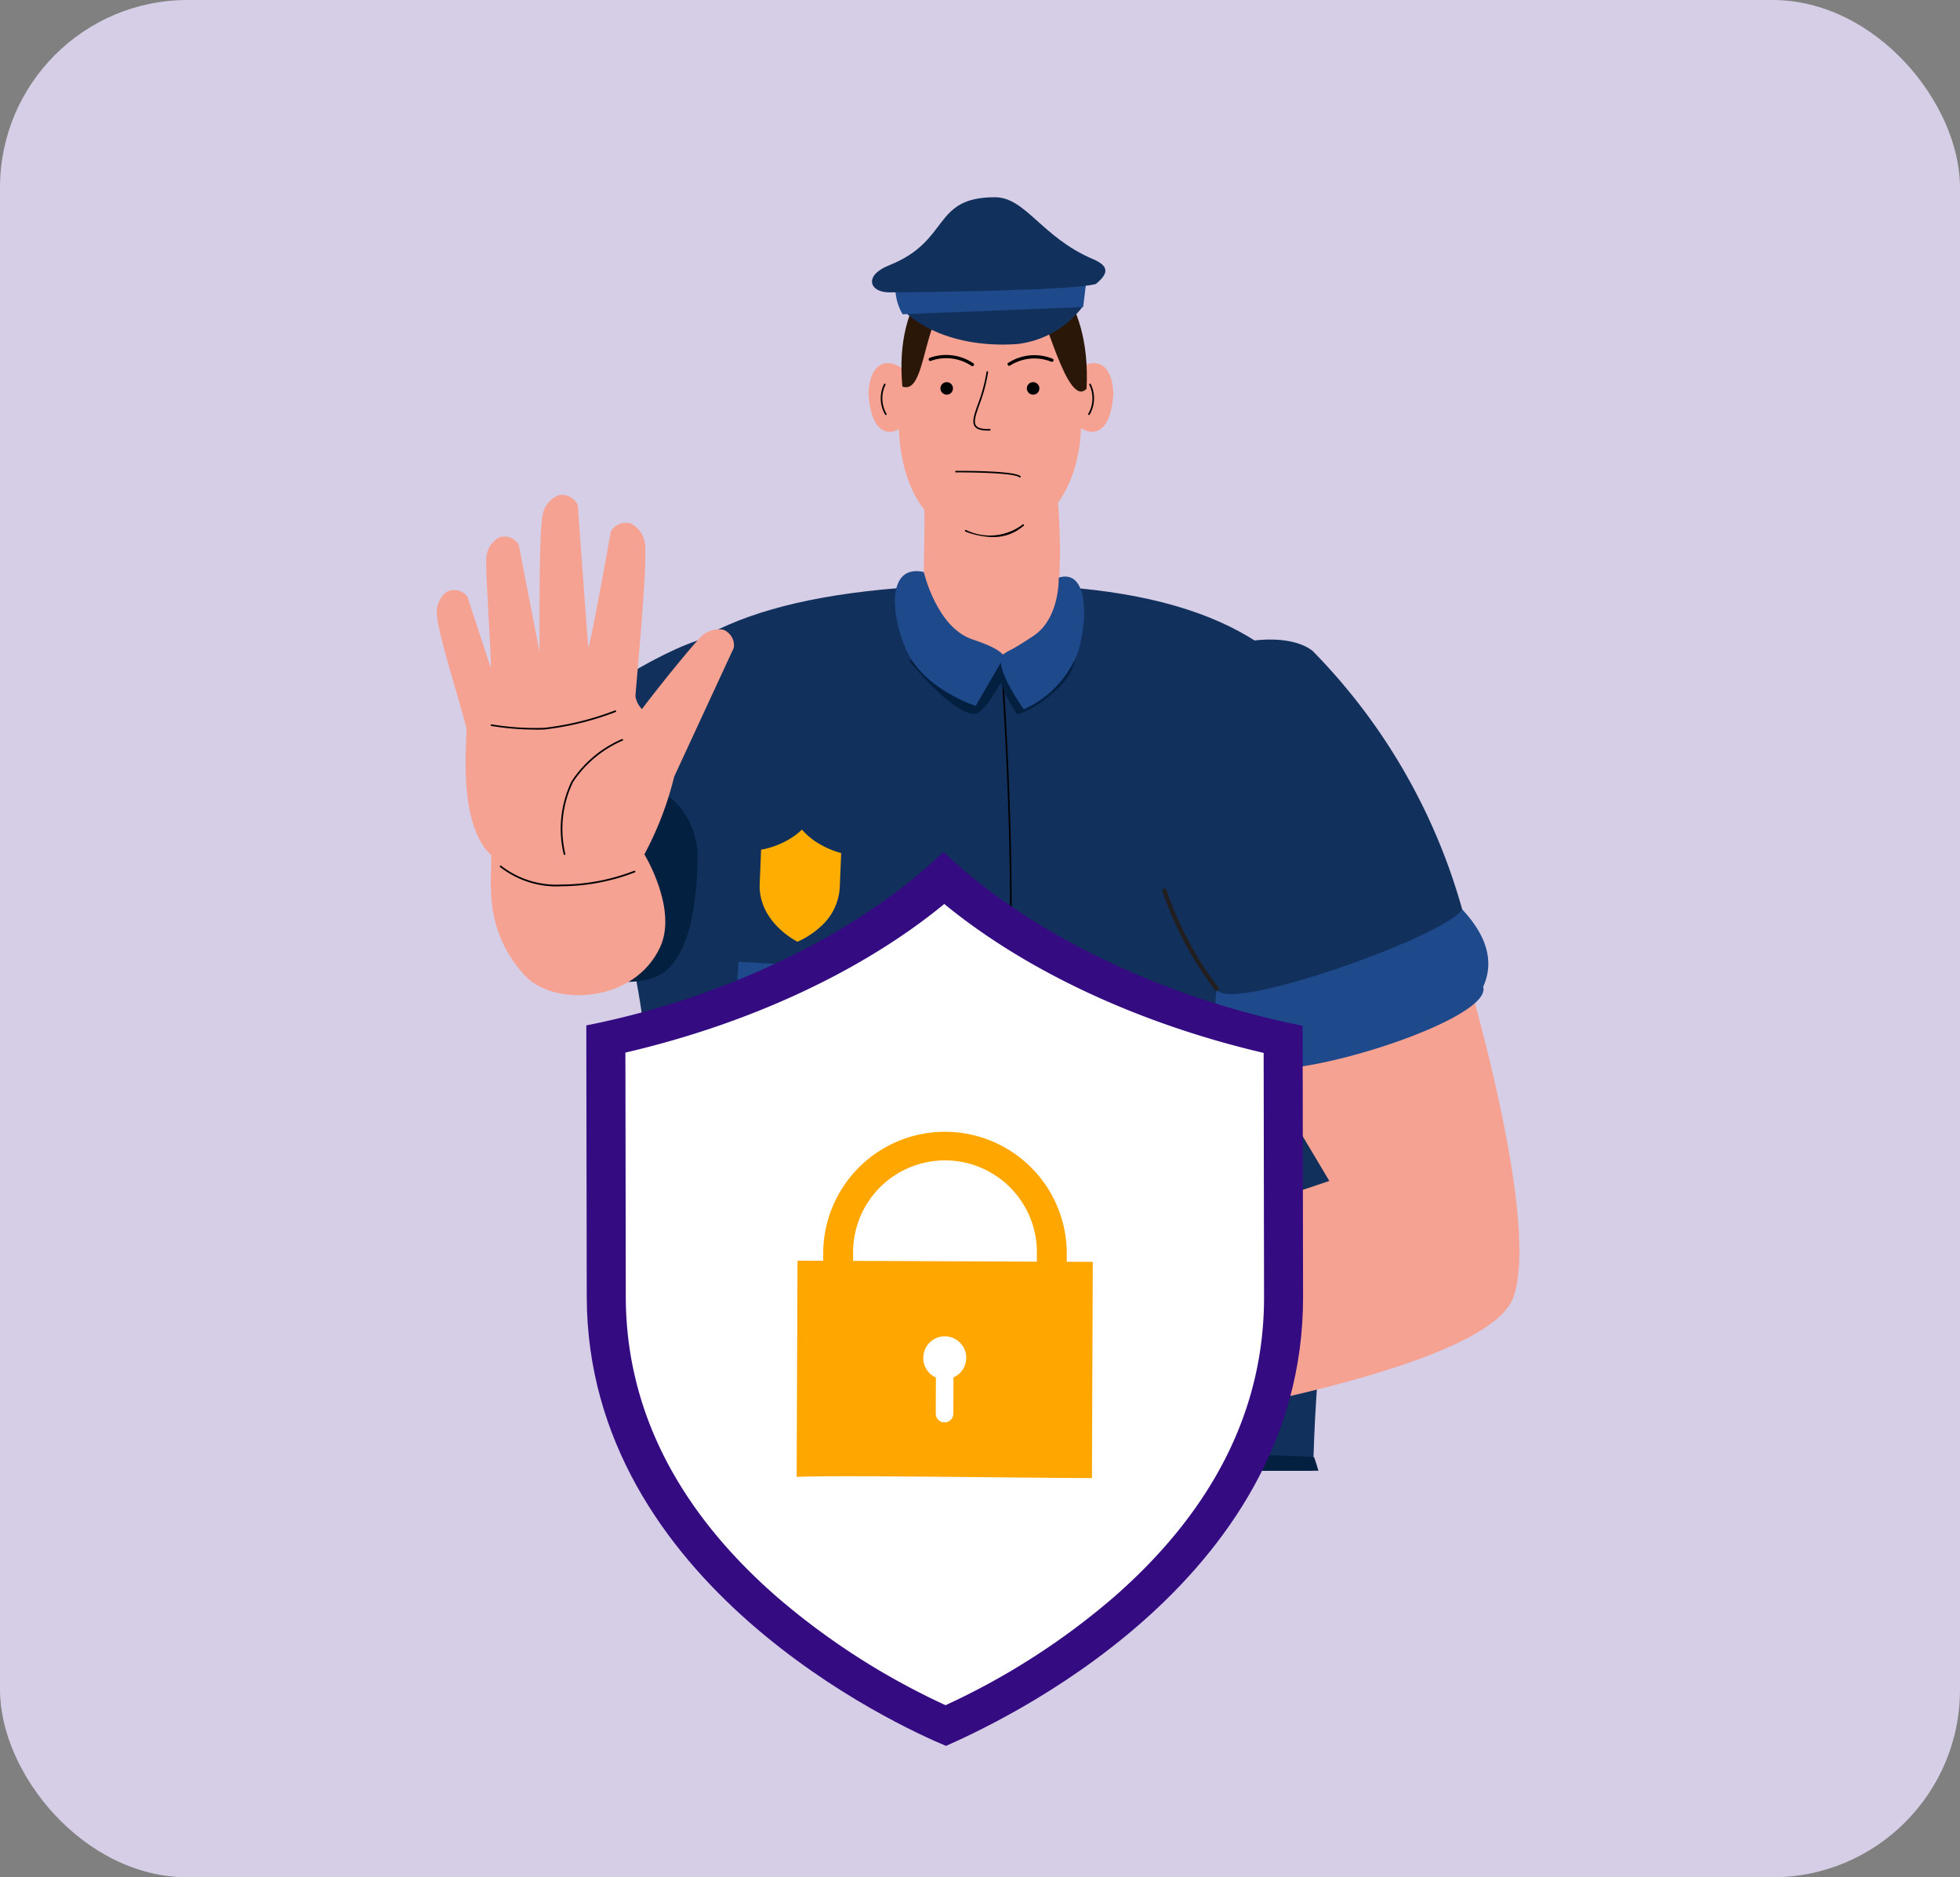<svg xmlns="http://www.w3.org/2000/svg" xmlns:xlink="http://www.w3.org/1999/xlink" width="125.392" height="120.094" viewBox="0 0 125.392 120.094">
  <rect x="0" y="0" width="125.392" height="120.094" fill="#808080" stroke="none"/>
  <defs>
    <clipPath id="clip-path">
      <rect id="Rectángulo_403766" data-name="Rectángulo 403766" width="83.171" height="84.204" fill="none"/>
    </clipPath>
  </defs>
  <g id="Grupo_1107184" data-name="Grupo 1107184" transform="translate(-438.051 -7842)">
    <g id="Grupo_1107180" data-name="Grupo 1107180" transform="translate(438.051 7842)">
      <rect id="Rectángulo_403763" data-name="Rectángulo 403763" width="125.392" height="120.094" rx="12" fill="#d6cee6"/>
    </g>
    <g id="Grupo_1107183" data-name="Grupo 1107183" transform="translate(456.889 7851.881)">
      <g id="Grupo_1107182" data-name="Grupo 1107182" transform="translate(0 0)">
        <g id="Grupo_1107181" data-name="Grupo 1107181" clip-path="url(#clip-path)">
          <path id="Trazado_878987" data-name="Trazado 878987" d="M75.19,326.806c3.3-12.219,10.657-34.623,10.657-34.623l1.638-11.754-28.676,3.087s-4.58,28.388-6.167,43.291Z" transform="translate(-36.949 -196.832)" fill="#12305c"/>
          <path id="Trazado_878988" data-name="Trazado 878988" d="M162.532,322.2c.3-11.276.94-33.271,1.447-41.1.235-3.626-3-7.234-3-7.234l-21.38,3.208s1.341,29.271,2.12,45.127Z" transform="translate(-97.982 -192.223)" fill="#12305c"/>
          <path id="Trazado_878989" data-name="Trazado 878989" d="M92.3,92.293c-27.553.069-25.6,11.8-23.051,23.958,3.149,15.01.143,31.146.681,46.367,6.159,1.488,41.642-1,42.973-.811-.785-24.9,1.87-26.224,3.114-41.51.253-13.918,1.9-28.068-23.716-28" transform="translate(-47.649 -64.781)" fill="#12305c"/>
          <path id="Trazado_878990" data-name="Trazado 878990" d="M197.183,317.358a5.449,5.449,0,0,1-3.118-.952,5.555,5.555,0,0,1-2.622-3.954c-.4-3.324,2.524-6.614,2.553-6.646a.052.052,0,1,1,.077.07c-.029.033-2.92,3.288-2.527,6.565a5.458,5.458,0,0,0,2.578,3.88,5.685,5.685,0,0,0,5.1.576.052.052,0,1,1,.041.1,5.855,5.855,0,0,1-2.078.366" transform="translate(-134.347 -214.633)" fill="#042041"/>
          <path id="Trazado_878991" data-name="Trazado 878991" d="M142.127,345.812a.052.052,0,0,1-.05-.041l-2.346-10.507a.052.052,0,1,1,.1-.023l2.346,10.507a.051.051,0,0,1-.039.062h-.011" transform="translate(-98.076 -235.277)" fill="#042041"/>
          <path id="Trazado_878992" data-name="Trazado 878992" d="M185.9,165.53s5.779,18.311,3.894,23.737c-1.948,5.607-30.506,9.249-30.506,9.249l.86-10.682,17.862-5.982-6.666-11.187Z" transform="translate(-111.803 -116.185)" fill="#f5a292"/>
          <path id="Trazado_878993" data-name="Trazado 878993" d="M192.331,104.821a38.258,38.258,0,0,1,10.414,20.254c-8.4,8.113-15.245,4.056-15.245,4.056s-6.478-11.873-6.273-18.116,8.675-8.113,11.1-6.194" transform="translate(-127.2 -73.069)" fill="#12305c"/>
          <path id="Trazado_878994" data-name="Trazado 878994" d="M213.528,162.008c-1.052,1.716-15.166,6.737-15.7,5.087a4.812,4.812,0,0,0,1.632,4.526c.7,2.3,16.106-2.36,15.41-4.658q1.071-2.372-1.341-4.955" transform="translate(-138.822 -113.713)" fill="#1e498a"/>
          <path id="Trazado_878995" data-name="Trazado 878995" d="M189.751,164.076a.136.136,0,0,0,.088-.22,22.266,22.266,0,0,1-3.327-6.251.136.136,0,1,0-.257.09,22.543,22.543,0,0,0,3.37,6.33.136.136,0,0,0,.126.05" transform="translate(-130.727 -110.559)" fill="#231f20"/>
          <path id="Trazado_878996" data-name="Trazado 878996" d="M72.593,341.674h-.01a.052.052,0,0,1-.042-.061c2.425-13.063,4.959-25.971,7.53-38.367a.052.052,0,1,1,.1.021c-2.571,12.395-5.1,25.3-7.53,38.365a.052.052,0,0,1-.051.043" transform="translate(-50.917 -212.818)"/>
          <path id="Trazado_878997" data-name="Trazado 878997" d="M164.332,344.161a.052.052,0,0,1-.052-.052c-.055-12.925.1-26.113.269-37.31a.052.052,0,0,1,.052-.051h0a.052.052,0,0,1,.051.052c-.164,11.2-.324,24.384-.269,37.308a.052.052,0,0,1-.052.052Z" transform="translate(-115.3 -215.306)"/>
          <path id="Trazado_878998" data-name="Trazado 878998" d="M115.877,277.858s1.935,5.594.686,7.513-42.029-.207-43.823-1.741c-1.141-.976-.339-6.652,1.394-6.558s38.4.509,41.744.785" transform="translate(-50.683 -194.476)" fill="#042041"/>
          <path id="Trazado_878999" data-name="Trazado 878999" d="M107.712,286.064c-4.9,0-10.993-.221-16.043-.491-8.873-.475-18.214-1.285-19.08-2.026-.8-.682-.665-3.53.019-5.24.381-.951.867-1.44,1.411-1.409.615.033,5.647.108,12.019.2,11.634.171,27.567.406,29.727.584a.052.052,0,0,1,.045.035c.079.229,1.928,5.64.68,7.559-.127.2-.6.35-1.441.471a59.826,59.826,0,0,1-7.337.316M73.976,277c-.472,0-.922.475-1.27,1.345-.673,1.68-.817,4.466-.048,5.122.722.618,8.543,1.441,19.018,2,8.271.443,19.352.754,23.359.176,1-.144,1.294-.311,1.369-.425,1.172-1.8-.526-6.977-.68-7.436-2.284-.177-18.112-.41-29.686-.581-6.373-.094-11.406-.168-12.023-.2h-.038" transform="translate(-50.566 -194.353)" fill="#042041"/>
          <path id="Trazado_879000" data-name="Trazado 879000" d="M123.594,170.13h-.007a.113.113,0,0,1-.083-.058c-.691-1.129,5.992-27.444,7.888-32.686,2.008-5.551.495-26.608.479-26.82a.052.052,0,0,1,.048-.056.051.051,0,0,1,.055.048c.016.212,1.53,21.291-.485,26.863-.949,2.624-3.055,10.3-5.009,18.26-2.383,9.706-3.164,14.2-2.881,14.347a.052.052,0,0,1-.007.1" transform="translate(-86.653 -77.566)"/>
          <path id="Trazado_879001" data-name="Trazado 879001" d="M136.64,26.7c5.173.63,7.759,15.952-1.034,16.582S128.419,25.7,136.64,26.7" transform="translate(-91.039 -18.716)" fill="#f5a292"/>
          <path id="Trazado_879002" data-name="Trazado 879002" d="M126.382,46.9c-.265-2.08-3.088-3.421-3.188-.125.315,4.4,3.435,1.715,3.188.125" transform="translate(-86.47 -31.436)" fill="#f5a292"/>
          <path id="Trazado_879003" data-name="Trazado 879003" d="M143.521,73.541c-.011-.153-9.478-.234-8.547.084.1,2.24-.179,5.968.152,7.309.6,2.448,2.123,3.871,4.351,3.871,2.8,0,3.771-2.513,4.043-4.548a39.114,39.114,0,0,0,0-6.716" transform="translate(-94.693 -51.524)" fill="#f5a292"/>
          <path id="Trazado_879004" data-name="Trazado 879004" d="M146.65,50.287c-.467,0-.737-.083-.87-.266-.2-.282-.035-.762.2-1.425a10.274,10.274,0,0,0,.556-2.074.052.052,0,0,1,.1.014,10.375,10.375,0,0,1-.561,2.1c-.224.633-.385,1.091-.212,1.329.119.163.4.233.891.221h0a.052.052,0,0,1,0,.1h-.109" transform="translate(-102.258 -32.622)"/>
          <path id="Trazado_879005" data-name="Trazado 879005" d="M153.137,43.772a.106.106,0,0,1-.048-.2l.025-.012a3.1,3.1,0,0,1,2.77-.252.106.106,0,1,1-.062.2,2.9,2.9,0,0,0-2.613.238l-.025.012a.1.1,0,0,1-.047.011" transform="translate(-107.412 -30.252)"/>
          <path id="Trazado_879006" data-name="Trazado 879006" d="M138.852,43.747a.1.1,0,0,1-.05-.013l-.024-.013a2.9,2.9,0,0,0-2.607-.3.106.106,0,0,1-.056-.2,3.1,3.1,0,0,1,2.763.32l.024.013a.106.106,0,0,1-.05.2" transform="translate(-95.484 -30.207)"/>
          <path id="Trazado_879007" data-name="Trazado 879007" d="M126.149,51.193a.053.053,0,0,1-.045-.025,2.077,2.077,0,0,1-.072-1.953.052.052,0,1,1,.093.047,1.97,1.97,0,0,0,.068,1.853.052.052,0,0,1-.018.071.051.051,0,0,1-.027.007" transform="translate(-88.315 -34.524)"/>
          <path id="Trazado_879008" data-name="Trazado 879008" d="M165.019,46.9c.265-2.08,3.088-3.421,3.188-.125-.315,4.4-3.435,1.715-3.188.125" transform="translate(-115.817 -31.436)" fill="#f5a292"/>
          <path id="Trazado_879009" data-name="Trazado 879009" d="M170.385,51.193a.05.05,0,0,1-.027-.007.052.052,0,0,1-.018-.071,1.97,1.97,0,0,0,.068-1.853.052.052,0,1,1,.093-.047,2.077,2.077,0,0,1-.072,1.953.053.053,0,0,1-.045.025" transform="translate(-119.556 -34.524)"/>
          <path id="Trazado_879010" data-name="Trazado 879010" d="M145.674,80.192a5.242,5.242,0,0,1-1.747-.352.052.052,0,0,1,.035-.1,3.482,3.482,0,0,0,3.623-.354.052.052,0,1,1,.067.079,2.95,2.95,0,0,1-1.979.726" transform="translate(-100.998 -55.714)"/>
          <path id="Trazado_879011" data-name="Trazado 879011" d="M130.326,29.3c2.3.8.43-10.057,8.347-5.862.732.885,2.2,7.333,3.437,6,.605-11.982-12.847-11.577-11.784-.14" transform="translate(-91.434 -14.451)" fill="#2b1708"/>
          <path id="Trazado_879012" data-name="Trazado 879012" d="M139.415,49.251a.4.4,0,1,1-.4-.4.4.4,0,0,1,.4.4" transform="translate(-97.287 -34.285)"/>
          <path id="Trazado_879013" data-name="Trazado 879013" d="M157.962,49.251a.4.4,0,1,1-.4-.4.4.4,0,0,1,.4.4" transform="translate(-110.306 -34.285)"/>
          <path id="Trazado_879014" data-name="Trazado 879014" d="M142.734,32.169c-.61-.47-11.177-.245-11.19.445,0,0,2.236,2.246,7.02,1.92a6.116,6.116,0,0,0,4.171-2.365" transform="translate(-92.331 -22.405)" fill="#12305c"/>
          <path id="Trazado_879015" data-name="Trazado 879015" d="M129.458,29.591,141,29.133l.189-1.54-12.2.391a3.32,3.32,0,0,0,.461,1.607" transform="translate(-90.543 -19.368)" fill="#1e498a"/>
          <path id="Trazado_879016" data-name="Trazado 879016" d="M125.046,15.268c-1.247.006-1.67-1.07,0-1.733,3.953-1.572,2.719-4.353,6.764-4.352,1.974,0,2.986,2.569,6.294,3.967,1.175.5.828,1.022.171,1.58-1.528.445-11.92.533-13.226.539" transform="translate(-86.998 -6.446)" fill="#12305c"/>
          <path id="Trazado_879017" data-name="Trazado 879017" d="M145.905,68.309a.052.052,0,0,1-.035-.014c-.3-.278-3.033-.321-4.062-.313h0a.052.052,0,0,1,0-.1c.383,0,3.75-.015,4.134.341a.052.052,0,0,1,0,.074.052.052,0,0,1-.038.017" transform="translate(-99.498 -47.643)"/>
          <path id="Trazado_879018" data-name="Trazado 879018" d="M131.824,107.31s2.766,3.445,4.21,3.437c.63,0,1.679-2.013,1.679-2.013a8.977,8.977,0,0,0,1.025,2.014c.285.142,3.457-1.607,3.7-3.408.139-1.017-5.432-.313-5.432-.313Z" transform="translate(-92.527 -74.955)" fill="#042041"/>
          <path id="Trazado_879019" data-name="Trazado 879019" d="M130.712,89.474s.822,3.556,3.122,4.315,1.974,1.193,1.974,1.193l-1.776,3.058s-3.369-1.072-4.467-3.634c-1-2.326-1.176-5.445,1.147-4.932" transform="translate(-90.451 -62.763)" fill="#1e498a"/>
          <path id="Trazado_879020" data-name="Trazado 879020" d="M155.286,90.667s.089,2.593-1.616,3.724c-1.653,1.1-1.472.838-1.9,1.166-.812.617,1.285,3.532,1.285,3.532a6.62,6.62,0,0,0,3.442-3.6c.708-2.24.639-5.39-1.207-4.826" transform="translate(-106.393 -63.593)" fill="#1e498a"/>
          <path id="Trazado_879021" data-name="Trazado 879021" d="M65.324,103.479c-2.842.7-9.463,4.765-9.749,6.486s2.6,10.754,6.369,10.728,7.785-.707,8.526-2.579,1.342-16.234-5.145-14.636" transform="translate(-38.994 -72.545)" fill="#12305c"/>
          <path id="Trazado_879022" data-name="Trazado 879022" d="M52.388,146.884s3.855,1.937,6.516.9,2.712-6.542,2.712-7.858-.867-3.862-3.362-4.324-10.32,4.145-5.865,11.277" transform="translate(-35.827 -95.159)" fill="#042041"/>
          <path id="Trazado_879023" data-name="Trazado 879023" d="M36.047,101.97c-2.993-3.559-.708-4.186-1.426-5.144-.458-.611-.892-.981-1.068-1.241-1.519-2.24-1.144-6.163-1.11-7.563-.566-2.21-1.812-5.99-1.909-7.353a1.634,1.634,0,0,1,.656-1.422,1.075,1.075,0,0,1,1.294.3l1.5,4.557c.086-.045-.338-6.019-.283-7a1.635,1.635,0,0,1,.829-1.328,1.076,1.076,0,0,1,1.246.463l1.314,6.772.016,0c0-2.788-.022-7.474.2-8.676a1.7,1.7,0,0,1,1.029-1.258,1.117,1.117,0,0,1,1.221.641l.664,9.1c.113.081,1.448-7.4,1.448-7.4a1.116,1.116,0,0,1,1.271-.536,1.7,1.7,0,0,1,.92,1.34c.138,1.385-.414,7.241-.615,9.691a1.466,1.466,0,0,0,.416.85c1.358-1.791,3.06-3.861,3.728-4.581a1.634,1.634,0,0,1,1.486-.493,1.075,1.075,0,0,1,.663,1.151l-3.812,8.24h0a21.185,21.185,0,0,1-2.541,6.075c0,.231,1.541,1.248-.787,4.354" transform="translate(-21.43 -51.282)" fill="#f5a292"/>
          <path id="Trazado_879024" data-name="Trazado 879024" d="M57.379,132.877a.053.053,0,0,1-.051-.039,7.029,7.029,0,0,1,.5-4.685,7.334,7.334,0,0,1,3.222-2.7.053.053,0,0,1,.04.1,7.223,7.223,0,0,0-3.17,2.653,6.912,6.912,0,0,0-.487,4.605.053.053,0,0,1-.037.065l-.014,0" transform="translate(-40.1 -88.053)" fill="#010001"/>
          <path id="Trazado_879025" data-name="Trazado 879025" d="M44.936,120.522a17.087,17.087,0,0,1-2.816-.235.053.053,0,0,1,.02-.1,16.909,16.909,0,0,0,3.384.222,18.54,18.54,0,0,0,4.517-1.111.053.053,0,0,1,.038.1,18.642,18.642,0,0,1-4.551,1.118c-.2.008-.4.012-.593.012" transform="translate(-29.534 -83.73)" fill="#010001"/>
          <path id="Trazado_879026" data-name="Trazado 879026" d="M51.958,150.186s2.132,3.474,1.019,5.917c-1.649,3.62-6.841,3.842-8.677,1.824-2.616-2.876-2.13-5.857-2.13-7.671" transform="translate(-29.574 -105.415)" fill="#f5a292"/>
          <path id="Trazado_879027" data-name="Trazado 879027" d="M48.014,153.926a5.859,5.859,0,0,1-3.926-1.235.053.053,0,1,1,.074-.076,5.76,5.76,0,0,0,3.853,1.2,13.029,13.029,0,0,0,4.652-.879.053.053,0,1,1,.042.1,13.139,13.139,0,0,1-4.694.888" transform="translate(-30.934 -107.11)" fill="#010001"/>
          <path id="Trazado_879028" data-name="Trazado 879028" d="M105.036,146.508c0-.072,0-.108.005-.125a5.553,5.553,0,0,1-1.421-.6,4.453,4.453,0,0,1-1.09-.9l0,0a3.98,3.98,0,0,1-.526.434,5.044,5.044,0,0,1-.855.473c-.155.068-.313.132-.476.186a5.445,5.445,0,0,1-.754.193c0,.042-.009.205-.03.745,0,.108-.01.231-.015.371q0,.105-.009.223c-.01.237-.021.514-.034.839a3.385,3.385,0,0,0,.16,1.187,3.425,3.425,0,0,0,.132.345,3.957,3.957,0,0,0,.547.884,5,5,0,0,0,.646.657,5.543,5.543,0,0,0,.732.525c.091.054.161.092.2.113a5.674,5.674,0,0,0,.764-.416,5.488,5.488,0,0,0,.452-.326c.077-.063.156-.129.233-.2a3.621,3.621,0,0,0,1.257-2.559c.053-1.3.075-1.837.084-2.053" transform="translate(-70.066 -101.693)" fill="#ffae00"/>
          <rect id="Rectángulo_403765" data-name="Rectángulo 403765" width="1.329" height="7.249" transform="translate(28.33 52.968) rotate(-86.582)" fill="#1e498a"/>
        </g>
      </g>
      <path id="Trazado_879029" data-name="Trazado 879029" d="M216.455,186.66h0c0-.069,0-.1,0-.105,0,.013,0,.105,0,.105" transform="translate(-151.93 -130.943)" fill="#d7ffff"/>
      <path id="Trazado_879030" data-name="Trazado 879030" d="M216.455,186.66h0c0-.069,0-.1,0-.105,0,.013,0,.105,0,.105" transform="translate(-151.93 -130.943)" fill="#d7ffff"/>
      <path id="Trazado_879031" data-name="Trazado 879031" d="M62.542,186.583s0-.092,0-.105c0,.007,0,.037,0,.105" transform="translate(-43.898 -130.889)" fill="#d7ffff"/>
      <path id="Trazado_879032" data-name="Trazado 879032" d="M62.542,186.583s0-.092,0-.105c0,.007,0,.037,0,.105" transform="translate(-43.898 -130.889)" fill="#d7ffff"/>
      <path id="Trazado_879033" data-name="Trazado 879033" d="M85.492,149.669c5.329,5.106,13.846,9.308,22.97,11.123,0,.541.006,3.538.028,17.353.03,18.429-19.768,27.346-22.842,28.715-2.969-1.228-22.955-10.309-22.985-28.738-.022-13.815-.027-16.812-.028-17.353,9.117-1.806,17.544-6,22.857-11.1" transform="translate(-43.964 -105.053)" fill="#340b81"/>
      <path id="Trazado_879034" data-name="Trazado 879034" d="M91.373,160.879l.046-.036c5.221,4.285,12.463,7.667,20.433,9.528l.025,15.614c.012,7.145-3.209,13.594-9.574,19.169A45.715,45.715,0,0,1,91.5,212.1l-.3-.141a45.926,45.926,0,0,1-10.52-6.814c-6.382-5.581-9.624-12.033-9.636-19.178l-.025-15.615c7.941-1.848,15.153-5.209,20.356-9.471" transform="translate(-49.847 -112.896)" fill="#fff"/>
      <path id="Trazado_879035" data-name="Trazado 879035" d="M107.829,237.393l-.055,13.831c2.652-.119,14.654.07,18.891.076l.055-13.831Zm8.047,6.216a1.374,1.374,0,1,1,1.932,1.253l-.009,2.313a.563.563,0,0,1-1.126,0l.01-2.308a1.364,1.364,0,0,1-.807-1.254" transform="translate(-75.646 -166.626)" fill="#ffa700"/>
      <path id="Trazado_879036" data-name="Trazado 879036" d="M113.48,218.233l1.912.008,0-.932a5.879,5.879,0,0,1,11.758.047l0,.931,1.912.008,0-.931a7.792,7.792,0,0,0-15.583-.062Z" transform="translate(-79.652 -147.102)" fill="#ffa700"/>
    </g>
  </g>
</svg>
